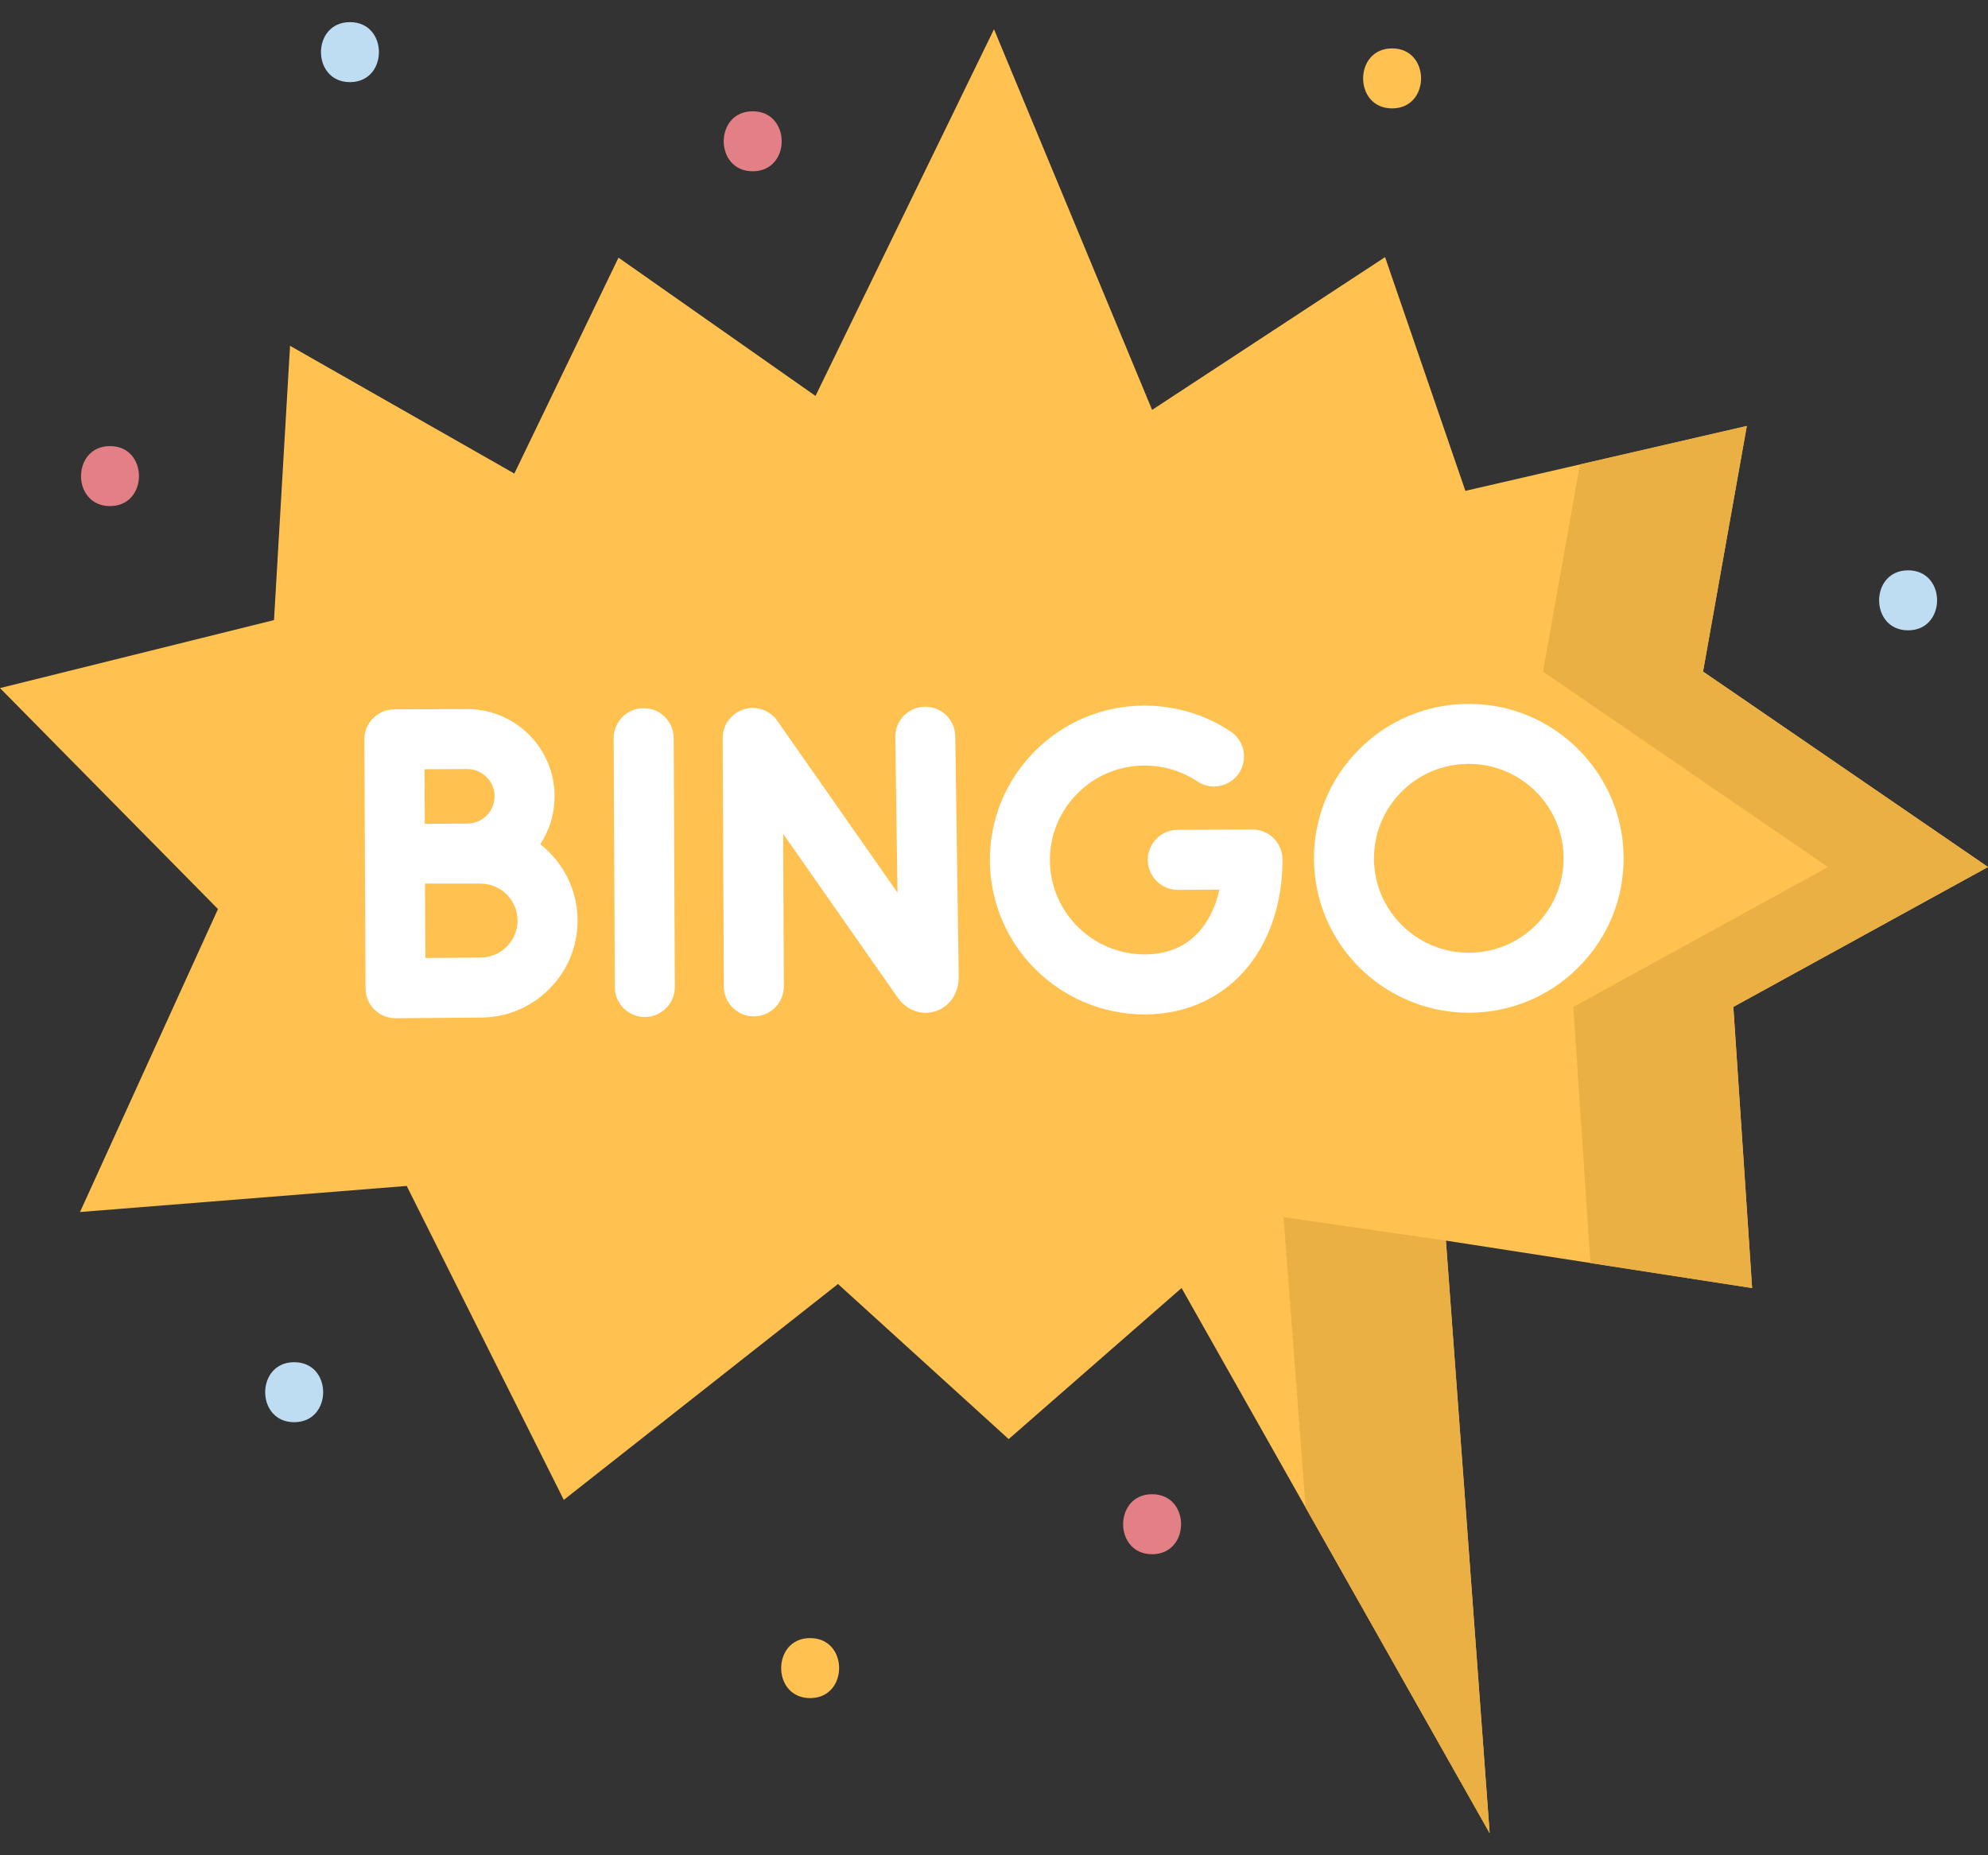 <svg width="60" height="56" viewBox="0 0 60 56" fill="none" xmlns="http://www.w3.org/2000/svg">
<rect x="0" y="0" width="60" height="56" fill="#333333" stroke="none"/>
<path d="M8.27 18.717L8.754 10.438L15.523 14.294L18.667 7.777L24.613 11.951L30 0.883L34.772 12.372L41.803 7.761L44.227 14.816L52.721 12.857L51.4 20.27L60 26.169L52.314 30.391L52.881 38.878L43.639 37.447L44.96 55.335L35.661 38.878L30.443 43.438L25.292 38.757L17.016 45.273L12.275 35.797L2.415 36.584L6.579 27.439L0 20.769L8.27 18.717Z" fill="#FFC250"/>
<path d="M59.999 26.171L51.399 20.273L52.721 12.859L47.685 14.021L46.57 20.273L55.17 26.171L47.485 30.394L48.001 38.125L52.88 38.88L52.314 30.394L59.999 26.171Z" fill="#EBB044"/>
<path d="M38.739 36.738L39.405 45.505L44.96 55.336L43.639 37.448L38.739 36.738Z" fill="#EBB044"/>
<path d="M27.926 21.332C27.922 21.332 27.918 21.332 27.913 21.332C27.413 21.339 27.014 21.75 27.021 22.25L27.088 26.945L23.459 21.756C23.232 21.432 22.82 21.292 22.443 21.412C22.066 21.532 21.81 21.883 21.811 22.279L21.846 29.777C21.848 30.276 22.253 30.678 22.751 30.678H22.756C23.256 30.676 23.659 30.269 23.657 29.769L23.636 25.168L27.094 30.112C27.363 30.497 27.81 30.658 28.231 30.525C28.661 30.388 28.937 29.982 28.935 29.483L28.831 22.224C28.824 21.729 28.42 21.332 27.926 21.332Z" fill="white"/>
<path d="M19.427 21.375H19.423C18.923 21.377 18.519 21.785 18.521 22.285L18.556 29.796C18.558 30.295 18.963 30.698 19.461 30.698H19.466C19.966 30.695 20.369 30.288 20.367 29.788L20.332 22.276C20.33 21.777 19.925 21.375 19.427 21.375Z" fill="white"/>
<path d="M16.306 25.483C16.589 25.053 16.74 24.55 16.738 24.024V24.024C16.731 22.576 15.549 21.402 14.099 21.402H14.087L11.898 21.412C11.658 21.413 11.428 21.51 11.259 21.68C11.09 21.851 10.996 22.082 10.997 22.322L11.013 25.787V25.789L11.032 29.834C11.033 30.075 11.13 30.305 11.301 30.474C11.471 30.642 11.699 30.735 11.937 30.735H11.945C11.946 30.735 13.957 30.717 14.512 30.714C15.295 30.711 16.03 30.403 16.581 29.848C17.133 29.293 17.436 28.556 17.432 27.773C17.427 26.844 16.987 26.016 16.306 25.483ZM14.095 23.213H14.099C14.554 23.213 14.925 23.58 14.927 24.033C14.928 24.252 14.843 24.459 14.688 24.615C14.532 24.771 14.324 24.858 14.103 24.859C13.86 24.861 13.169 24.866 12.82 24.867L12.812 23.219L14.095 23.213ZM15.297 28.572C15.085 28.784 14.804 28.902 14.504 28.904C14.198 28.905 13.45 28.911 12.838 28.916L12.828 26.671H14.499C15.115 26.671 15.618 27.168 15.621 27.782C15.622 28.08 15.507 28.36 15.297 28.572Z" fill="white"/>
<path d="M37.801 25.038H37.797L35.543 25.048C35.043 25.05 34.639 25.457 34.642 25.957C34.644 26.456 35.049 26.859 35.547 26.859H35.551L36.802 26.853C36.701 27.314 36.517 27.718 36.262 28.035C35.851 28.545 35.279 28.805 34.562 28.808H34.548C32.977 28.808 31.694 27.538 31.687 25.971C31.683 25.21 31.978 24.493 32.515 23.953C33.053 23.411 33.77 23.111 34.535 23.108H34.549C35.118 23.108 35.667 23.273 36.138 23.587C36.554 23.865 37.116 23.752 37.394 23.336C37.671 22.92 37.559 22.358 37.143 22.081C36.367 21.564 35.464 21.297 34.527 21.297C33.279 21.303 32.109 21.793 31.23 22.676C30.351 23.561 29.87 24.734 29.876 25.98C29.888 28.543 31.982 30.62 34.548 30.62H34.57C35.822 30.614 36.924 30.099 37.672 29.171C38.344 28.337 38.712 27.189 38.706 25.939C38.704 25.44 38.299 25.038 37.801 25.038Z" fill="white"/>
<path d="M44.33 21.246H44.308C43.061 21.252 41.89 21.742 41.012 22.626C40.133 23.51 39.651 24.683 39.657 25.929C39.669 28.492 41.763 30.569 44.329 30.569H44.351C45.599 30.563 46.77 30.073 47.648 29.189C48.527 28.305 49.008 27.132 49.002 25.886C48.99 23.323 46.897 21.246 44.33 21.246ZM46.364 27.913C45.825 28.454 45.108 28.754 44.343 28.758H44.329C42.758 28.758 41.475 27.488 41.468 25.921C41.465 25.16 41.759 24.443 42.296 23.902C42.834 23.361 43.552 23.061 44.316 23.057H44.33C45.902 23.057 47.184 24.327 47.191 25.894C47.195 26.655 46.901 27.372 46.364 27.913Z" fill="white"/>
<path d="M10.562 2.479C11.727 2.479 11.729 0.668 10.562 0.668C9.397 0.668 9.395 2.479 10.562 2.479Z" fill="#BEDDF3"/>
<path d="M22.717 5.17C23.883 5.17 23.885 3.359 22.717 3.359C21.552 3.359 21.55 5.17 22.717 5.17Z" fill="#E28086"/>
<path d="M3.32 15.276C4.485 15.276 4.487 13.465 3.32 13.465C2.155 13.465 2.153 15.276 3.32 15.276Z" fill="#E28086"/>
<path d="M42.015 3.272C43.18 3.272 43.182 1.461 42.015 1.461C40.85 1.461 40.848 3.272 42.015 3.272Z" fill="#FFC250"/>
<path d="M57.589 19.026C58.754 19.026 58.756 17.215 57.589 17.215C56.423 17.215 56.421 19.026 57.589 19.026Z" fill="#BEDDF3"/>
<path d="M34.772 46.913C35.937 46.913 35.939 45.102 34.772 45.102C33.607 45.102 33.605 46.913 34.772 46.913Z" fill="#E28086"/>
<path d="M24.451 51.256C25.616 51.256 25.618 49.445 24.451 49.445C23.286 49.445 23.284 51.256 24.451 51.256Z" fill="#FFC250"/>
<path d="M8.879 42.928C10.044 42.928 10.046 41.117 8.879 41.117C7.713 41.117 7.711 42.928 8.879 42.928Z" fill="#BEDDF3"/>
</svg>
